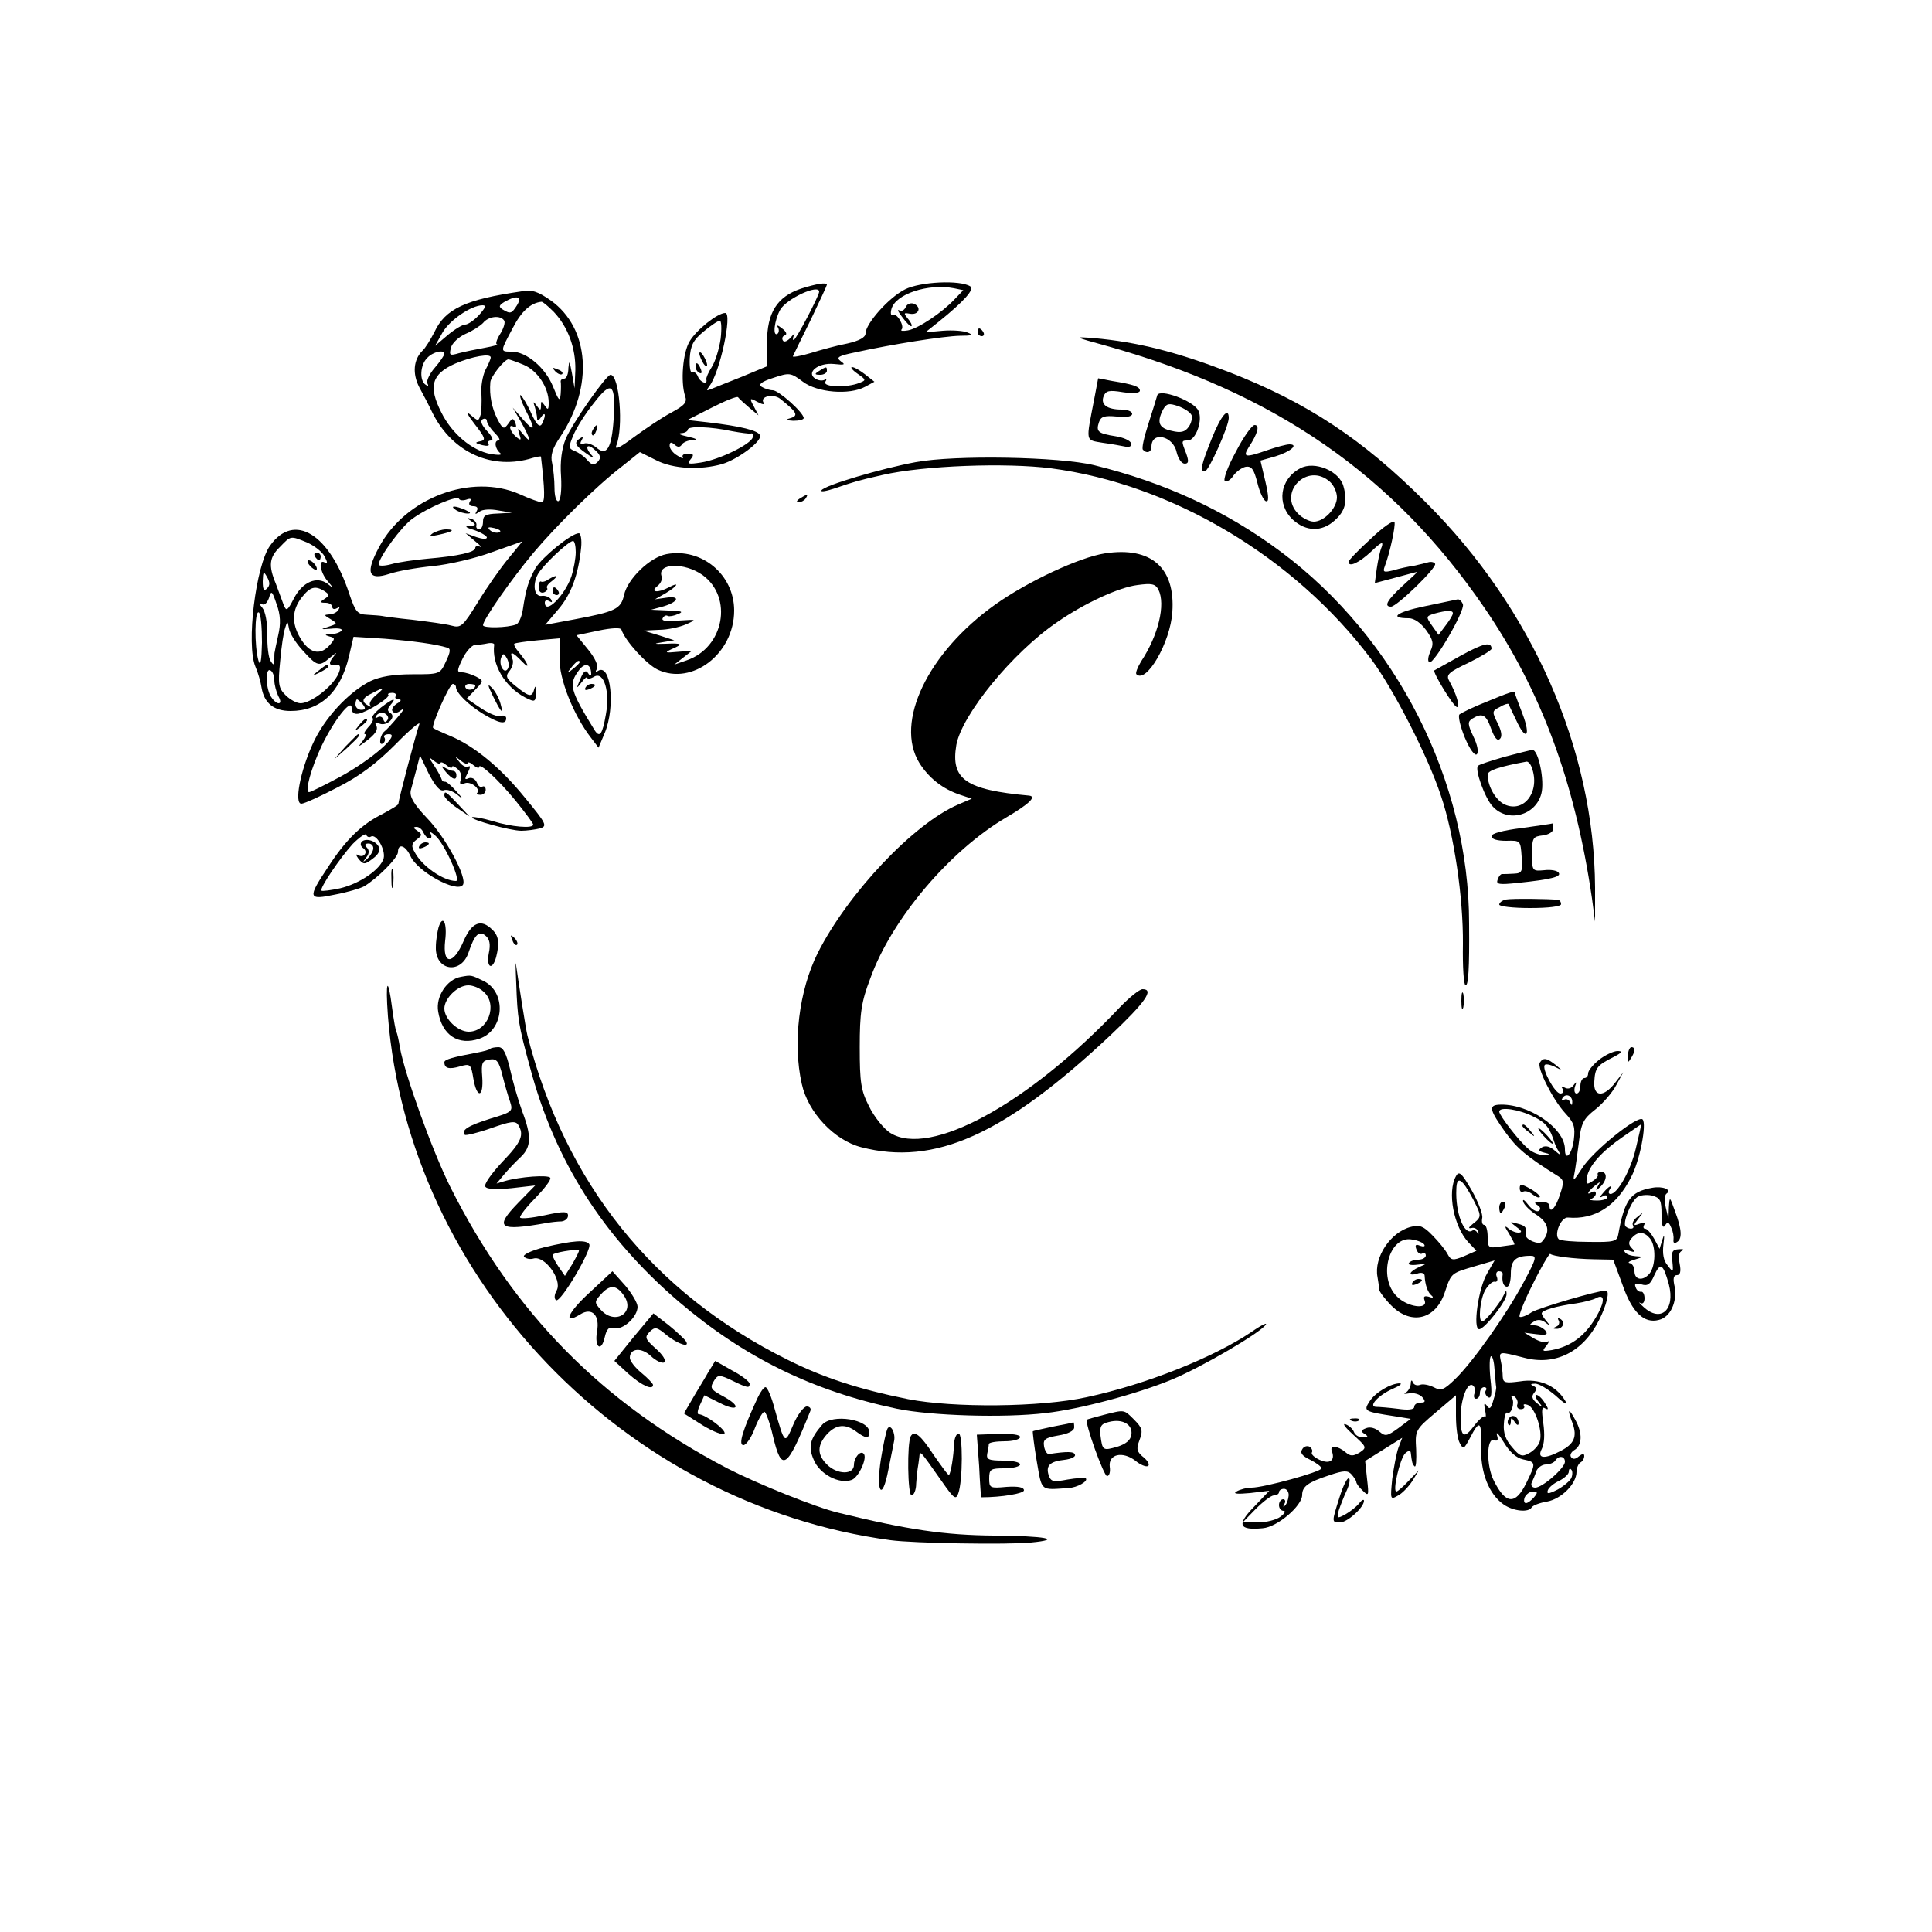<?xml version="1.0" standalone="no"?>
<!DOCTYPE svg PUBLIC "-//W3C//DTD SVG 20010904//EN"
 "http://www.w3.org/TR/2001/REC-SVG-20010904/DTD/svg10.dtd">
<svg version="1.0" xmlns="http://www.w3.org/2000/svg"
 width="500pt" height="500pt" viewBox="0 0 500 500"
 preserveAspectRatio="xMidYMid meet">
<g transform="translate(0,500) scale(0.1,-0.1)"
fill="#000000" stroke="none">
<path d="M2073 4253 c-62 -21 -88 -62 -88 -140 l0 -61 -65 -27 c-36 -14 -72
-29 -80 -32 -12 -5 -13 -4 -4 8 27 34 60 189 41 189 -20 0 -75 -44 -92 -73
-18 -29 -24 -105 -12 -142 6 -16 -1 -24 -36 -43 -23 -12 -66 -41 -96 -63 -36
-27 -51 -35 -46 -22 19 46 8 183 -15 183 -11 0 -100 -127 -116 -166 -10 -24
-15 -59 -12 -97 2 -34 -1 -62 -7 -64 -6 -1 -10 14 -10 35 0 20 -3 49 -6 63 -5
20 0 38 22 70 85 129 75 279 -25 351 -33 23 -48 29 -76 24 -145 -21 -198 -45
-226 -106 -10 -19 -23 -41 -31 -48 -23 -23 -26 -59 -8 -94 10 -18 26 -49 35
-68 52 -102 155 -148 259 -115 12 3 21 5 21 3 10 -86 11 -118 2 -118 -5 0 -31
9 -57 21 -125 55 -296 -9 -364 -137 -36 -67 -28 -87 27 -69 20 7 71 16 112 20
41 4 110 20 153 36 l79 28 -36 -44 c-20 -24 -56 -75 -79 -113 -39 -63 -44 -68
-69 -61 -14 4 -59 10 -100 15 -40 4 -76 9 -80 10 -5 1 -21 2 -37 3 -26 1 -31
7 -47 54 -51 156 -143 212 -205 125 -37 -51 -62 -256 -38 -313 7 -16 14 -41
16 -55 7 -40 32 -60 75 -60 77 0 129 48 151 141 l12 51 80 -5 c75 -6 133 -14
162 -23 10 -2 9 -11 -3 -36 -15 -33 -16 -33 -87 -33 -49 0 -84 -6 -109 -18
-57 -29 -119 -96 -149 -163 -32 -70 -48 -154 -29 -154 7 0 49 19 93 42 59 30
101 62 151 112 38 39 66 62 61 51 -8 -22 -54 -197 -54 -205 1 -3 -18 -14 -40
-26 -55 -27 -96 -67 -142 -138 -54 -81 -52 -86 19 -71 32 6 65 16 74 21 34 20
88 74 88 89 0 23 19 18 32 -10 18 -41 121 -97 136 -75 12 18 -45 124 -94 174
-34 36 -44 54 -41 70 3 11 10 37 15 56 l9 35 23 -48 c17 -32 29 -46 39 -42 7
3 23 -2 35 -12 16 -14 16 -12 -3 9 -13 15 -26 26 -30 25 -3 -1 -7 2 -8 6 -1 4
-9 20 -19 35 -16 24 -16 25 -1 13 9 -7 17 -10 17 -6 0 4 7 2 15 -5 8 -7 15 -9
15 -5 0 4 6 2 14 -5 8 -6 12 -19 9 -27 -5 -12 -2 -15 10 -10 15 6 42 -15 32
-25 -3 -2 1 -5 8 -5 8 0 14 6 14 13 0 7 -4 11 -9 8 -4 -3 -11 2 -14 11 -4 9
-13 14 -21 11 -11 -5 -11 -2 -2 15 6 12 7 19 1 15 -5 -3 -16 2 -23 12 -13 15
-12 16 4 3 9 -7 17 -10 17 -6 0 4 7 2 15 -5 8 -7 15 -9 15 -5 0 13 50 -33 95
-88 25 -31 45 -58 45 -61 0 -11 -57 -6 -105 9 -27 8 -51 12 -53 10 -6 -6 99
-35 127 -35 14 0 36 3 48 6 20 6 18 11 -38 79 -63 78 -132 135 -195 161 -22 9
-41 18 -43 20 -6 5 42 114 51 114 4 0 8 -4 8 -8 0 -15 33 -47 71 -70 40 -24
59 -28 59 -11 0 6 -6 9 -14 6 -7 -3 -30 6 -51 20 l-37 25 22 23 c22 23 22 23
2 34 -12 6 -28 11 -36 11 -14 0 -14 4 1 35 9 19 24 35 32 36 9 0 24 2 33 4 10
2 17 0 17 -3 -7 -51 27 -109 80 -137 26 -13 27 -12 28 13 0 15 -1 19 -4 10 -6
-23 -12 -23 -48 6 -25 20 -28 26 -16 40 7 9 11 23 7 31 -8 21 0 19 25 -7 23
-24 16 -5 -9 25 -8 9 -13 19 -11 21 2 2 29 6 61 9 l56 5 0 -52 c-1 -53 36
-147 82 -206 l19 -25 16 38 c28 67 16 181 -17 161 -7 -5 -8 -2 -3 5 4 8 -5 28
-23 50 l-30 37 57 12 c33 7 57 8 59 3 10 -30 65 -90 94 -104 89 -42 198 41
198 153 0 93 -84 163 -175 146 -43 -8 -101 -64 -110 -106 -8 -36 -22 -43 -129
-63 l-75 -14 33 39 c34 39 53 91 60 161 2 20 -1 37 -6 37 -19 0 -94 -61 -112
-90 -18 -32 -25 -54 -33 -108 -3 -19 -11 -36 -17 -38 -23 -9 -86 -10 -86 -2 0
14 74 120 131 188 58 69 163 173 230 224 l45 36 42 -21 c45 -23 114 -26 171
-10 42 13 103 59 98 74 -4 13 -50 24 -135 34 l-53 6 63 32 c35 18 65 30 68 27
3 -4 16 -16 29 -27 l24 -20 -12 23 c-12 22 -11 23 9 12 13 -7 20 -8 16 -2 -10
16 25 24 43 10 45 -36 49 -44 24 -51 -11 -3 -7 -5 10 -6 15 0 27 3 27 7 0 14
-65 72 -80 72 -8 0 -21 4 -29 9 -9 6 -1 13 30 23 42 14 45 14 77 -10 37 -28
120 -35 161 -13 l24 13 -24 19 c-13 10 -28 19 -34 19 -5 0 1 -8 14 -17 23 -16
23 -17 5 -24 -32 -13 -96 -11 -88 3 4 6 3 8 -2 5 -6 -3 -16 -2 -24 3 -25 16 8
42 48 38 28 -3 31 -2 18 7 -13 10 -7 14 37 23 95 21 229 42 271 43 31 0 36 2
21 8 -11 5 -40 7 -65 5 l-45 -4 34 27 c67 54 94 85 82 92 -27 17 -130 12 -169
-8 -42 -21 -102 -89 -102 -114 0 -10 -16 -19 -47 -26 -27 -5 -70 -17 -96 -25
-26 -8 -47 -11 -45 -8 2 4 22 46 46 94 23 48 42 89 42 91 0 7 -26 3 -67 -10z
m396 1 l24 -5 -23 -24 c-32 -34 -93 -75 -120 -80 -12 -2 -20 -2 -17 2 9 8 -12
45 -23 38 -4 -3 -6 4 -3 15 10 39 95 67 162 54z m-349 -9 c0 -10 -60 -125 -66
-125 -3 0 -2 6 1 13 4 6 0 4 -8 -6 -9 -10 -18 -14 -21 -8 -3 5 -1 11 5 13 7 2
4 10 -7 18 -10 8 -15 10 -11 3 4 -6 3 -14 -1 -17 -13 -8 -8 35 7 62 16 29 101
68 101 47z m-782 -35 c-14 -22 -17 -23 -37 -11 -11 7 -10 11 5 20 32 18 46 14
32 -9z m95 -17 c37 -39 57 -94 56 -150 l-2 -48 -7 40 c-6 31 -7 34 -9 13 0
-16 -5 -28 -11 -28 -5 0 -9 -3 -9 -7 1 -5 1 -19 0 -33 -2 -21 -5 -17 -20 20
-20 49 -69 90 -107 90 -30 0 -30 -1 3 61 22 43 46 65 74 68 3 1 17 -11 32 -26z
m-193 -8 c-13 -14 -29 -25 -36 -25 -7 0 -27 -12 -45 -27 l-33 -28 19 34 c19
33 75 71 104 71 10 0 7 -7 -9 -25z m65 -15 c3 -5 -2 -21 -11 -35 -9 -14 -12
-26 -8 -26 5 -1 -9 -5 -31 -9 -22 -4 -52 -10 -67 -14 -24 -7 -26 -6 -21 14 3
12 20 28 38 36 17 7 37 20 45 28 14 18 46 21 55 6z m560 -47 c-4 -27 -14 -59
-23 -73 -9 -14 -15 -28 -14 -32 4 -15 -16 -8 -22 8 -3 8 -10 13 -14 10 -5 -3
-8 13 -7 36 2 34 9 48 36 70 18 15 37 28 42 28 4 0 5 -21 2 -47z m-715 -39 c0
-3 -11 -20 -25 -36 -14 -16 -22 -35 -19 -40 4 -7 2 -8 -4 -4 -17 10 -15 52 4
70 15 16 44 22 44 10z m120 -9 c0 -4 -6 -18 -14 -33 -7 -15 -12 -43 -10 -62 1
-19 0 -43 -2 -53 -6 -18 -6 -18 -27 0 -12 10 -7 -1 11 -24 28 -36 30 -42 15
-45 -15 -3 -14 -5 5 -10 12 -3 20 -2 16 3 -3 5 0 9 7 9 7 0 3 10 -10 24 -14
15 -19 26 -12 31 6 3 11 1 11 -4 0 -6 9 -20 20 -31 11 -11 16 -20 10 -20 -12
0 -9 -22 5 -33 6 -5 -6 -5 -25 -2 -49 9 -101 53 -128 108 -34 67 -25 99 36
126 45 19 92 27 92 16z m85 -19 c36 -15 65 -59 65 -98 0 -19 -2 -20 -10 -8 -9
13 -10 13 -10 0 0 -13 -2 -13 -11 0 -9 12 -10 12 -5 -3 3 -10 6 -24 6 -30 0
-7 4 -6 10 3 5 8 10 11 10 5 0 -5 -4 -16 -8 -23 -6 -9 -14 0 -27 28 -10 23
-23 43 -27 47 -5 3 0 -13 11 -36 28 -54 26 -62 -6 -26 l-26 30 22 -38 c25 -45
27 -58 5 -31 -15 18 -15 18 -10 0 6 -16 4 -17 -9 -6 -16 14 -21 35 -5 25 6 -3
7 1 4 10 -6 14 -8 14 -19 -2 -11 -15 -14 -14 -28 13 -14 28 -21 60 -18 95 1
14 36 59 47 59 2 0 20 -6 39 -14z m233 -142 c-5 -74 -18 -96 -45 -72 -10 8
-24 13 -32 10 -9 -3 -11 0 -6 8 5 9 4 11 -3 6 -18 -11 -14 -19 16 -40 15 -11
21 -13 15 -6 -21 22 -15 35 6 16 16 -14 17 -21 8 -31 -10 -10 -15 -9 -27 4 -8
10 -23 20 -33 24 -16 6 -16 10 -3 41 8 19 31 56 53 83 46 60 57 51 51 -43z
m307 -30 c22 -4 44 -7 48 -6 5 2 7 -3 5 -10 -5 -18 -87 -58 -134 -65 -33 -5
-37 -4 -27 8 10 12 8 15 -7 15 -10 0 -16 -4 -13 -9 3 -5 -4 -3 -14 4 -11 6
-20 18 -20 25 0 10 4 11 13 3 8 -7 14 -7 19 1 3 5 16 11 28 11 14 1 9 4 -13 9
-19 4 -27 8 -17 9 9 0 17 5 17 9 0 10 59 8 115 -4z m-688 -177 c11 4 14 2 9
-5 -4 -7 -1 -12 9 -12 10 0 13 -5 9 -12 -6 -10 -4 -10 7 -2 8 6 29 7 49 3 l35
-6 -37 -2 c-31 -1 -38 -5 -38 -21 0 -11 -4 -20 -10 -20 -5 0 -9 5 -7 11 1 6
-5 14 -13 16 -13 4 -13 3 0 -6 13 -9 12 -11 -5 -12 -14 -1 -10 -4 13 -11 17
-6 32 -15 32 -19 0 -5 -12 -4 -27 1 l-28 10 25 -21 c14 -11 19 -18 13 -14 -7
3 -13 2 -13 -3 0 -11 -43 -21 -125 -28 -33 -3 -75 -9 -92 -14 -18 -5 -33 -5
-33 -1 0 18 60 100 88 119 40 29 116 61 120 51 2 -4 10 -5 19 -2z m84 -85 c-7
-2 -18 1 -23 6 -8 8 -4 9 13 5 13 -4 18 -8 10 -11z m-496 -26 c18 -8 39 -24
45 -36 8 -15 8 -20 1 -16 -18 11 -13 -25 7 -48 16 -19 16 -20 0 -7 -28 21 -65
5 -87 -37 -17 -33 -20 -35 -27 -17 -4 11 -13 35 -20 54 -20 48 -17 69 11 96
28 29 26 29 70 11z m695 -25 c0 -15 -5 -43 -11 -62 -17 -50 -69 -102 -69 -68
0 5 5 7 12 3 7 -4 8 -3 4 5 -4 6 -15 10 -23 9 -20 -4 -26 28 -11 56 12 22 78
85 91 86 4 0 7 -13 7 -29z m328 -59 c80 -58 56 -188 -41 -221 l-32 -11 23 18
23 18 -38 -3 c-32 -3 -34 -2 -15 7 31 13 28 16 -15 14 -32 -1 -33 0 -8 4 l30
5 -40 13 -40 12 40 2 c22 0 54 7 70 14 29 13 29 13 -18 10 -32 -3 -46 -1 -42
6 3 6 9 9 13 6 4 -2 16 0 27 5 15 6 9 8 -25 9 l-45 2 33 9 c39 12 43 28 5 22
l-28 -4 28 16 c30 18 38 31 8 15 -28 -15 -50 -13 -30 3 9 7 14 18 11 26 -11
34 59 36 106 3z m-1127 -35 c-8 -8 -11 -3 -11 19 1 25 2 27 11 11 8 -14 8 -22
0 -30z m149 -7 c13 -9 13 -11 0 -20 -13 -8 -12 -10 3 -10 9 0 17 -5 17 -11 0
-5 5 -7 12 -3 7 4 8 3 4 -4 -4 -7 -15 -12 -24 -12 -14 -1 -14 -2 3 -12 19 -12
19 -12 -5 -20 -22 -7 -21 -7 7 -5 18 2 30 0 27 -5 -3 -4 -15 -9 -27 -9 -17 -1
-18 -2 -5 -6 16 -4 16 -6 -1 -25 -24 -25 -51 -18 -74 21 -23 39 -21 73 4 105
22 28 35 31 59 16z m-120 -114 c-5 -22 -9 -42 -9 -43 -1 -2 -1 -11 -1 -20 0
-15 -2 -16 -10 -3 -5 8 -9 39 -8 67 0 32 -5 60 -13 70 -8 9 -9 14 -2 10 7 -5
14 2 19 15 6 21 8 20 20 -16 10 -27 11 -50 4 -80z m-42 -19 c-1 -47 -4 -63 -9
-47 -11 38 -10 132 1 125 5 -3 8 -38 8 -78z m106 -21 c37 -41 42 -42 70 -18
20 16 20 16 7 0 -12 -16 -9 -22 12 -19 13 2 7 -23 -11 -44 -25 -30 -64 -55
-84 -55 -10 0 -27 9 -39 21 -18 18 -20 28 -14 87 3 37 9 76 13 87 6 19 6 19
10 -2 2 -12 18 -38 36 -57z m530 -47 c-9 -15 -24 10 -17 29 5 12 7 12 15 -2 5
-9 6 -21 2 -27z m186 17 c0 -2 -8 -10 -17 -17 -16 -13 -17 -12 -4 4 13 16 21
21 21 13z m30 -31 c0 -5 -4 -4 -8 3 -6 9 -12 5 -20 -15 -11 -26 -11 -27 3 -9
8 11 15 16 15 12 0 -4 8 -3 18 3 25 14 41 -39 30 -98 -9 -52 -16 -61 -29 -41
-64 104 -68 119 -41 155 16 22 32 17 32 -10z m-820 -16 c0 -11 5 -29 10 -40 7
-12 7 -19 1 -19 -6 0 -15 9 -21 19 -13 25 -13 74 0 66 6 -3 10 -15 10 -26z
m520 -13 c0 -11 -19 -15 -25 -6 -3 5 1 10 9 10 9 0 16 -2 16 -4z m-257 -25
c-12 -10 -19 -22 -15 -26 4 -5 1 -5 -5 -1 -19 10 -16 20 10 32 32 17 35 16 10
-5z m51 -3 c-3 -4 1 -8 8 -8 8 0 6 -5 -5 -11 -9 -6 -15 -15 -11 -20 4 -6 12
-5 22 3 10 7 6 -1 -8 -17 -14 -17 -29 -33 -34 -37 -13 -9 -17 -40 -5 -32 5 3
7 10 4 15 -4 5 2 9 12 9 30 0 -44 -65 -126 -110 -41 -22 -77 -40 -81 -40 -12
0 5 62 33 121 32 66 77 123 77 97 0 -12 6 -17 18 -15 22 4 83 42 77 49 -3 2 2
5 10 5 8 0 12 -4 9 -9z m-85 -21 c8 -10 7 -14 -4 -14 -8 0 -15 6 -15 14 0 7 2
13 4 13 2 0 9 -6 15 -13z m157 -332 c4 -8 10 -15 16 -15 5 0 6 6 2 13 -4 6 2
4 13 -6 23 -20 67 -117 53 -117 -32 0 -88 38 -107 75 -9 15 -8 22 5 32 15 11
15 14 2 23 -11 7 -11 10 -2 10 7 0 15 -7 18 -15z m-136 -10 c14 8 38 -34 33
-56 -8 -29 -62 -66 -113 -78 -24 -5 -46 -8 -48 -6 -6 5 48 85 81 121 18 18 34
29 35 23 2 -5 8 -7 12 -4z"/>
<path d="M2344 4205 c-4 -8 -11 -12 -17 -8 -6 3 -2 -5 9 -19 10 -14 21 -24 23
-22 2 2 -2 11 -10 20 -11 14 -10 15 6 12 23 -4 31 17 10 26 -9 3 -18 -1 -21
-9z"/>
<path d="M1437 4039 c7 -7 15 -10 18 -7 3 3 -2 9 -12 12 -14 6 -15 5 -6 -5z"/>
<path d="M1810 4085 c0 -5 5 -17 10 -25 5 -8 10 -10 10 -5 0 6 -5 17 -10 25
-5 8 -10 11 -10 5z"/>
<path d="M1800 4051 c0 -6 4 -13 10 -16 6 -3 7 1 4 9 -7 18 -14 21 -14 7z"/>
<path d="M1535 3889 c-4 -6 -5 -12 -2 -15 2 -3 7 2 10 11 7 17 1 20 -8 4z"/>
<path d="M1180 3680 c8 -5 22 -9 30 -9 10 0 8 3 -5 9 -27 12 -43 12 -25 0z"/>
<path d="M1120 3620 c-11 -8 -7 -9 15 -4 37 8 45 14 19 14 -10 0 -26 -5 -34
-10z"/>
<path d="M815 3560 c3 -5 8 -10 11 -10 2 0 4 5 4 10 0 6 -5 10 -11 10 -5 0 -7
-4 -4 -10z"/>
<path d="M802 3536 c7 -8 15 -12 17 -11 5 6 -10 25 -20 25 -5 0 -4 -6 3 -14z"/>
<path d="M1420 3501 c-8 -6 -17 -8 -20 -6 -3 2 -6 -5 -6 -15 0 -11 6 -16 14
-13 7 3 10 8 8 11 -3 3 2 11 12 18 19 15 14 18 -8 5z"/>
<path d="M1430 3470 c0 -5 5 -10 11 -10 5 0 7 5 4 10 -3 6 -8 10 -11 10 -2 0
-4 -4 -4 -10z"/>
<path d="M824 3264 c-18 -14 -18 -15 4 -4 12 6 22 13 22 15 0 8 -5 6 -26 -11z"/>
<path d="M1515 3220 c-3 -6 1 -7 9 -4 18 7 21 14 7 14 -6 0 -13 -4 -16 -10z"/>
<path d="M986 3169 c-15 -12 -25 -24 -22 -27 4 -3 -1 -14 -11 -24 -9 -10 -13
-18 -8 -18 4 0 1 -8 -6 -17 -13 -17 -13 -17 6 -3 27 20 35 32 28 44 -4 5 1 7
10 3 19 -7 44 18 27 28 -8 5 -8 11 1 21 17 20 6 17 -25 -7z m17 -32 c-5 -8 -8
-7 -11 1 -2 7 -9 9 -14 6 -7 -4 -8 -2 -4 4 4 6 13 9 21 6 8 -4 12 -11 8 -17z"/>
<path d="M929 3123 c-13 -16 -12 -17 4 -4 9 7 17 15 17 17 0 8 -8 3 -21 -13z"/>
<path d="M894 3068 l-29 -33 33 29 c30 28 37 36 29 36 -2 0 -16 -15 -33 -32z"/>
<path d="M1085 2810 c-3 -6 1 -7 9 -4 18 7 21 14 7 14 -6 0 -13 -4 -16 -10z"/>
<path d="M935 2820 c-3 -5 -1 -11 5 -15 6 -4 8 -11 4 -16 -3 -5 -11 -6 -17 -2
-7 4 -6 0 1 -10 13 -15 16 -15 37 1 15 11 20 22 15 31 -9 17 -37 23 -45 11z
m31 -17 c-1 -7 -8 -19 -16 -26 -12 -10 -12 -9 -2 4 8 10 8 19 1 26 -6 6 -5 10
5 10 7 0 13 -6 12 -14z"/>
<path d="M2530 4140 c0 -5 5 -10 11 -10 5 0 7 5 4 10 -3 6 -8 10 -11 10 -2 0
-4 -4 -4 -10z"/>
<path d="M2863 4105 c437 -122 743 -334 978 -677 148 -216 235 -452 279 -753
l8 -60 0 88 c-2 358 -162 722 -438 997 -164 164 -308 259 -512 338 -133 51
-234 77 -348 87 -52 4 -51 3 33 -20z"/>
<path d="M2120 4040 c-13 -8 -12 -10 3 -10 9 0 17 5 17 10 0 12 -1 12 -20 0z"/>
<path d="M2832 3968 c-22 -114 -24 -106 22 -114 23 -3 49 -8 59 -10 11 -2 17
2 14 9 -2 7 -20 15 -40 18 -45 7 -51 12 -43 36 5 15 14 18 46 15 25 -3 40 0
40 7 0 6 -12 11 -27 11 -38 0 -55 13 -47 34 6 15 14 17 50 11 27 -4 44 -2 44
4 0 10 -15 16 -72 25 l-36 7 -10 -53z"/>
<path d="M2995 3977 c-2 -7 -12 -40 -23 -74 -11 -34 -18 -64 -14 -67 10 -11
22 -6 22 8 0 41 56 28 65 -14 4 -17 13 -30 21 -30 10 0 11 6 4 26 -13 33 -13
34 4 34 21 0 40 54 27 78 -13 25 -100 57 -106 39z m89 -52 c2 -7 -1 -21 -8
-30 -9 -13 -20 -16 -44 -10 -33 7 -39 22 -22 55 9 16 15 17 39 9 16 -6 32 -16
35 -24z"/>
<path d="M3136 3865 c-28 -70 -31 -85 -18 -85 10 0 62 117 62 138 0 30 -20 7
-44 -53z"/>
<path d="M3198 3830 c-21 -38 -33 -72 -28 -75 5 -3 15 3 22 14 7 10 22 21 32
23 15 2 21 -6 30 -41 6 -25 16 -46 22 -48 8 -3 8 11 -1 50 l-13 55 39 11 c39
12 61 31 36 31 -8 0 -34 -7 -57 -15 -57 -20 -65 -19 -48 8 23 35 29 57 15 57
-7 0 -29 -31 -49 -70z"/>
<path d="M2370 3804 c-87 -16 -237 -60 -244 -73 -3 -5 13 -2 37 6 44 15 55 19
122 34 105 24 318 32 435 17 313 -41 629 -229 828 -493 57 -76 147 -251 181
-354 34 -100 58 -264 57 -384 -1 -59 2 -107 7 -107 7 0 10 41 9 160 0 369
-188 739 -487 962 -142 106 -300 179 -483 224 -90 22 -360 27 -462 8z"/>
<path d="M3365 3788 c-53 -28 -62 -93 -19 -133 34 -31 75 -32 108 -2 27 24 34
48 23 88 -10 40 -75 67 -112 47z m77 -35 c10 -9 18 -27 18 -40 0 -28 -33 -63
-60 -63 -11 0 -29 9 -40 20 -55 55 24 135 82 83z"/>
<path d="M2070 3710 c-9 -6 -10 -10 -3 -10 6 0 15 5 18 10 8 12 4 12 -15 0z"/>
<path d="M3548 3606 c-32 -29 -58 -56 -58 -60 0 -15 27 -3 59 27 25 24 32 27
27 12 -5 -11 -10 -37 -13 -57 l-5 -37 53 14 c30 8 55 15 57 15 1 0 -16 -16
-38 -36 -39 -36 -50 -54 -30 -54 15 0 120 102 114 111 -2 4 -10 6 -17 4 -7 -2
-23 -6 -37 -9 -14 -2 -38 -7 -54 -12 -25 -6 -28 -5 -22 11 13 34 28 104 25
114 -2 6 -30 -13 -61 -43z"/>
<path d="M2860 3568 c-66 -10 -201 -73 -285 -133 -174 -124 -260 -304 -196
-409 25 -40 61 -68 106 -83 l30 -10 -35 -15 c-115 -49 -286 -230 -364 -385
-48 -96 -65 -232 -41 -338 16 -74 84 -146 154 -164 190 -49 370 32 644 289 91
86 115 120 84 120 -8 0 -34 -21 -59 -47 -237 -251 -492 -389 -594 -325 -17 11
-42 42 -55 69 -21 41 -24 62 -24 153 0 88 4 117 27 177 55 154 206 332 353
418 58 34 79 54 58 56 -164 15 -203 42 -188 131 14 78 145 239 261 318 69 48
159 90 208 96 37 5 46 3 54 -12 19 -38 0 -118 -45 -186 -9 -15 -15 -30 -12
-33 26 -25 88 83 93 161 8 115 -55 170 -174 152z"/>
<path d="M3687 3431 c-73 -15 -94 -31 -41 -31 14 0 31 -12 45 -31 18 -25 20
-35 11 -54 -6 -14 -8 -26 -3 -29 11 -7 93 134 87 150 -3 8 -9 13 -13 13 -4 -1
-43 -9 -86 -18z m73 -18 c0 -5 -9 -19 -19 -32 l-18 -24 -17 24 c-16 23 -16 24
6 31 33 9 48 9 48 1z"/>
<path d="M3780 3303 c-36 -20 -66 -37 -68 -38 -5 -4 50 -95 59 -95 8 0 -1 33
-21 69 -8 15 0 22 51 46 32 16 59 32 59 36 0 19 -20 15 -80 -18z"/>
<path d="M1275 3200 c22 -45 29 -52 20 -20 -4 14 -14 32 -22 40 -12 12 -11 7
2 -20z"/>
<path d="M3845 3183 c-33 -13 -63 -28 -68 -32 -4 -4 2 -31 14 -60 13 -31 26
-48 31 -43 5 5 2 24 -9 46 -15 32 -15 38 -3 46 26 16 36 11 49 -26 9 -24 16
-33 23 -26 6 6 4 20 -6 40 -15 30 -15 32 5 42 11 7 22 10 23 8 1 -2 9 -20 19
-40 26 -58 40 -45 17 15 -11 28 -20 53 -20 55 0 5 -17 -1 -75 -25z"/>
<path d="M3892 3041 c-34 -10 -65 -20 -67 -23 -9 -9 18 -84 38 -105 39 -43
111 -24 126 33 9 34 -8 114 -23 113 -6 0 -39 -9 -74 -18z m72 -27 c23 -61 -19
-119 -70 -96 -23 11 -44 47 -44 77 0 11 30 21 101 34 4 0 10 -6 13 -15z"/>
<path d="M1154 3002 c18 -21 29 -23 27 -5 -1 4 -4 8 -8 8 -5 0 -15 4 -23 9 -9
6 -7 1 4 -12z"/>
<path d="M1150 2941 c0 -5 15 -20 33 -32 l32 -22 -29 31 c-32 34 -36 37 -36
23z"/>
<path d="M3938 2857 c-49 -6 -78 -14 -78 -21 0 -8 15 -12 38 -12 37 1 37 1 40
-41 3 -39 1 -43 -20 -44 -13 -1 -26 -1 -30 -1 -3 1 -9 -5 -12 -14 -5 -13 3
-14 52 -9 86 9 113 16 106 26 -3 6 -20 9 -37 7 -32 -3 -32 -2 -32 42 0 42 2
45 28 48 15 2 27 9 27 18 0 8 -1 13 -2 13 -2 -1 -38 -6 -80 -12z"/>
<path d="M1013 2725 c0 -22 2 -30 4 -17 2 12 2 30 0 40 -3 9 -5 -1 -4 -23z"/>
<path d="M3897 2672 c-9 -2 -17 -8 -17 -13 0 -5 36 -9 80 -9 47 0 80 4 80 10
0 6 -3 10 -7 11 -21 3 -121 4 -136 1z"/>
<path d="M1135 2600 c-3 -11 -7 -34 -7 -51 -2 -62 66 -72 85 -13 15 45 27 57
44 42 10 -8 13 -22 8 -45 -7 -37 9 -46 19 -10 9 36 7 55 -10 71 -29 29 -53 19
-74 -29 -27 -63 -55 -63 -48 0 6 47 -6 70 -17 35z"/>
<path d="M1326 2567 c3 -10 9 -15 12 -12 3 3 0 11 -7 18 -10 9 -11 8 -5 -6z"/>
<path d="M1336 2455 c3 -90 6 -109 35 -215 64 -243 189 -440 386 -609 169
-144 346 -231 565 -277 88 -18 276 -24 384 -11 89 10 238 50 325 86 78 32 233
123 245 143 4 6 -13 -2 -37 -19 -98 -66 -273 -136 -427 -169 -119 -26 -344
-28 -462 -5 -129 26 -220 56 -312 102 -348 173 -575 457 -673 839 -4 15 -25
150 -29 180 -2 19 -2 -1 0 -45z"/>
<path d="M1193 2472 c-36 -6 -66 -51 -59 -90 10 -61 52 -89 107 -70 64 22 71
119 11 149 -33 16 -32 16 -59 11z m59 -39 c37 -33 11 -103 -39 -103 -28 0 -63
33 -63 60 0 26 34 60 62 60 12 0 30 -7 40 -17z"/>
<path d="M1004 2370 c54 -682 611 -1263 1301 -1356 59 -8 303 -12 363 -6 84 8
39 17 -96 18 -126 1 -223 15 -402 59 -59 14 -210 75 -288 115 -325 170 -553
402 -717 729 -46 92 -118 292 -130 360 -3 19 -7 37 -9 40 -2 3 -7 31 -11 61
-11 87 -18 74 -11 -20z"/>
<path d="M3782 2410 c0 -19 2 -27 5 -17 2 9 2 25 0 35 -3 9 -5 1 -5 -18z"/>
<path d="M1269 2286 c-2 -3 -18 -7 -34 -10 -64 -12 -85 -18 -85 -25 0 -16 12
-19 40 -11 27 8 29 6 35 -31 9 -53 27 -50 23 4 -3 37 0 42 19 45 18 3 24 -4
33 -40 6 -24 15 -55 20 -69 8 -25 6 -27 -51 -44 -57 -18 -77 -30 -66 -42 3 -2
33 5 67 17 51 18 64 20 71 9 16 -26 9 -44 -42 -97 -27 -29 -47 -57 -43 -63 4
-7 28 -8 68 -4 l61 7 -44 -45 c-63 -65 -50 -74 74 -52 11 2 28 4 38 4 9 1 17
7 17 15 0 11 -10 12 -60 1 -33 -7 -62 -10 -64 -6 -2 3 15 26 39 50 24 25 42
48 39 53 -5 8 -78 3 -119 -9 l-20 -6 20 24 c11 13 30 33 43 45 27 26 28 54 3
119 -10 28 -24 76 -31 108 -10 42 -18 57 -30 57 -9 0 -19 -2 -21 -4z"/>
<path d="M4213 2268 c-2 -18 0 -20 7 -8 12 18 13 30 2 30 -4 0 -9 -10 -9 -22z"/>
<path d="M4138 2257 c-16 -13 -28 -28 -28 -35 0 -7 -4 -12 -10 -12 -5 0 -10
-9 -10 -20 0 -11 -4 -20 -10 -20 -5 0 -7 8 -4 18 5 13 4 14 -4 3 -6 -8 -15
-10 -22 -6 -9 5 -11 4 -6 -3 4 -7 1 -12 -6 -12 -14 0 -49 65 -40 74 2 3 14 1
26 -5 20 -10 20 -10 2 5 -23 18 -32 20 -41 6 -8 -13 33 -95 65 -130 24 -26 27
-36 23 -70 -5 -38 -23 -57 -23 -24 0 55 -97 120 -172 115 -26 -2 -22 -15 17
-70 31 -43 54 -63 139 -116 13 -9 14 -15 3 -47 -11 -35 -27 -51 -27 -28 0 6
-10 10 -22 10 -17 0 -19 -3 -9 -9 8 -5 9 -11 3 -15 -6 -3 -18 4 -27 16 -10 13
-15 16 -13 8 2 -8 18 -24 36 -35 30 -20 35 -44 12 -69 -8 -8 -42 6 -41 17 3
20 -1 25 -21 30 -22 6 -22 6 -4 -8 15 -11 16 -15 5 -15 -8 0 -21 6 -28 13 -8
6 -6 0 4 -15 9 -16 16 -28 14 -29 -2 0 -19 -3 -36 -5 -31 -5 -33 -3 -33 25 0
17 -4 31 -9 31 -5 0 -7 8 -5 18 2 9 -10 41 -27 71 -26 45 -33 52 -41 37 -23
-41 -6 -131 33 -172 l20 -21 -32 -14 c-29 -12 -34 -11 -43 6 -6 11 -23 32 -39
48 -22 23 -33 28 -55 22 -53 -13 -97 -79 -87 -130 2 -11 4 -25 4 -32 1 -6 15
-25 32 -42 52 -52 116 -36 139 37 16 48 16 47 77 65 l51 15 -19 -33 c-23 -38
-38 -145 -21 -145 14 0 72 74 71 91 0 10 -2 10 -7 -2 -9 -20 -48 -69 -56 -69
-11 0 -6 55 7 80 8 14 19 24 25 23 6 -2 9 4 6 12 -4 8 -1 15 5 15 6 0 10 -3
10 -7 -3 -19 2 -33 11 -33 6 0 10 15 10 34 0 35 13 46 51 46 17 0 15 -7 -17
-67 -43 -81 -132 -208 -179 -253 -29 -28 -36 -30 -55 -20 -12 6 -28 9 -35 6
-8 -3 -16 0 -19 7 -2 7 -5 5 -5 -5 -1 -9 -7 -19 -13 -22 -7 -4 -3 -4 9 -2 12
2 27 -2 34 -10 9 -11 8 -14 -5 -14 -9 0 -16 -5 -16 -11 0 -7 -15 -9 -42 -5
-24 3 -49 5 -57 5 -21 1 7 31 44 47 16 7 25 13 18 14 -23 0 -63 -23 -78 -46
-17 -26 -15 -27 63 -39 l43 -7 -32 -24 c-29 -21 -34 -22 -49 -9 -10 9 -24 13
-34 9 -14 -5 -15 -9 -4 -15 10 -7 9 -9 -5 -9 -10 0 -20 6 -23 14 -3 8 -13 17
-22 20 -9 3 0 -9 20 -27 35 -32 36 -33 17 -46 -17 -10 -24 -10 -36 0 -21 18
-43 20 -36 3 9 -24 -6 -34 -32 -22 -13 6 -22 14 -20 19 3 4 0 11 -6 15 -6 3
-15 1 -19 -7 -6 -9 0 -17 21 -27 16 -8 29 -18 29 -22 0 -9 -149 -50 -181 -50
-13 0 -31 -5 -39 -10 -10 -6 2 -7 35 -4 l50 6 -40 -42 c-45 -46 -39 -61 23
-55 38 3 102 58 102 86 0 22 15 33 70 51 38 13 48 13 58 2 6 -7 12 -16 12 -19
0 -4 7 -14 17 -23 15 -15 16 -13 11 30 l-5 47 48 30 48 30 -10 -26 c-5 -14
-12 -51 -16 -81 -5 -52 -5 -54 14 -43 11 5 28 23 38 38 l17 28 -26 -27 c-15
-16 -29 -28 -32 -28 -11 0 9 84 22 98 8 8 14 9 15 3 3 -26 4 -30 10 -36 4 -3
5 17 4 44 -3 49 -2 51 50 95 l53 45 0 -53 c0 -29 4 -61 10 -71 9 -17 11 -15
26 13 25 49 31 45 29 -21 -2 -68 20 -124 59 -151 25 -17 64 -21 72 -7 3 5 21
12 40 15 37 7 76 46 76 77 0 10 5 21 10 24 6 3 10 11 10 17 0 7 -5 6 -14 -1
-9 -8 -16 -8 -20 -2 -4 5 0 13 8 18 21 12 22 44 3 78 -18 34 -22 29 -7 -9 12
-34 4 -53 -31 -71 -42 -22 -62 -20 -49 5 7 13 8 39 4 67 -5 35 -4 44 5 38 9
-5 9 -1 -1 14 -7 12 -17 21 -22 21 -4 0 -2 -8 5 -17 13 -16 12 -17 -4 -4 -12
10 -14 17 -7 26 8 9 7 15 -2 18 -8 4 -7 6 4 6 10 1 34 -14 54 -31 25 -23 33
-26 24 -12 -24 39 -67 57 -116 49 -38 -5 -44 -4 -45 12 0 10 -2 28 -5 41 -5
25 -5 25 61 8 80 -21 152 15 193 97 20 39 29 77 18 77 -22 0 -174 -45 -192
-56 -13 -9 -27 -14 -31 -12 -4 1 11 40 34 85 22 45 43 80 45 78 6 -6 61 -13
113 -14 l50 -1 24 -65 c25 -72 56 -101 94 -91 30 7 48 47 41 86 -5 21 -3 30 6
30 8 0 11 9 7 29 -4 19 -2 31 6 34 7 3 3 5 -8 4 -17 -1 -20 -6 -17 -31 3 -30
2 -30 -12 -11 -11 12 -14 31 -11 55 3 24 2 28 -3 11 l-7 -23 -14 26 c-8 14
-18 26 -23 26 -5 0 -6 4 -3 10 4 6 -1 7 -12 3 -16 -6 -17 -5 -3 13 14 18 14
18 -2 5 -10 -7 -15 -17 -12 -22 6 -10 -9 -12 -19 -3 -8 8 12 61 29 75 7 6 25
8 39 5 22 -6 25 -12 25 -49 0 -27 3 -37 9 -29 6 11 10 10 16 -5 5 -10 7 -24 6
-32 -1 -7 2 -10 8 -6 15 8 14 32 -4 80 -14 39 -14 40 -16 10 l-1 -30 -7 30
c-4 17 -3 33 2 36 15 10 -10 20 -37 15 -57 -10 -72 -32 -88 -121 -3 -18 -11
-20 -76 -19 -39 0 -74 3 -78 7 -13 12 6 58 24 56 69 -6 125 29 163 104 23 43
41 138 30 150 -12 12 -129 -82 -157 -127 -20 -31 -24 -35 -20 -16 3 14 8 52
12 83 6 50 11 61 43 86 20 16 44 44 54 63 l18 33 -21 -27 c-30 -39 -57 -37
-54 3 2 35 7 42 49 63 23 12 26 16 10 16 -11 -1 -32 -11 -47 -23z m-69 -110
c0 -9 -2 -8 -6 1 -2 6 -10 9 -15 6 -7 -4 -8 -2 -4 5 9 13 26 5 25 -12z m-100
-37 c33 -16 42 -29 55 -70 1 -3 5 -12 10 -20 7 -11 4 -10 -10 2 -12 11 -24 14
-33 9 -11 -7 -10 -10 5 -14 17 -4 17 -5 -2 -6 -12 0 -30 7 -40 17 -24 20 -74
86 -74 95 0 14 52 6 89 -13z m265 -80 c-13 -58 -48 -120 -66 -120 -5 0 -6 5
-3 10 10 16 -1 11 -16 -7 -10 -11 -10 -14 -1 -9 6 4 12 3 12 -2 0 -5 -12 -9
-27 -9 -16 0 -22 2 -15 4 6 3 12 9 12 14 0 6 -4 7 -10 4 -16 -10 -11 1 7 16
15 12 16 12 8 -1 -6 -12 -5 -13 5 -3 19 17 21 40 4 40 -7 0 -11 -3 -9 -7 2 -3
-4 -11 -14 -17 -15 -10 -17 -8 -14 11 6 30 38 66 93 104 25 17 46 32 47 32 1
0 -5 -27 -13 -60z m-422 -133 c23 -45 23 -46 -1 -65 -11 -9 -12 -12 -2 -10 7
2 15 -3 17 -10 1 -7 0 -8 -3 -2 -2 5 -9 8 -13 5 -21 -13 -44 47 -41 108 1 36
15 27 43 -26z m458 -102 c16 -19 15 -71 -1 -91 -17 -20 -39 -17 -39 6 0 11 -6
20 -12 21 -7 1 -2 5 12 9 23 7 23 8 3 9 -12 1 -25 5 -28 11 -4 6 1 7 12 3 14
-5 16 -3 6 7 -9 9 -9 16 0 26 16 18 32 17 47 -1z m-584 -16 c3 -5 -2 -6 -11
-3 -11 5 -14 2 -9 -10 3 -9 10 -13 15 -10 5 3 9 0 9 -5 0 -6 -9 -11 -19 -11
-11 0 -22 -4 -25 -9 -3 -4 7 -6 22 -4 25 3 26 3 5 -6 -27 -12 -31 -25 -5 -17
11 4 19 1 19 -6 1 -23 8 -43 18 -51 6 -5 3 -7 -7 -3 -12 3 -15 1 -11 -10 9
-24 -45 -17 -72 11 -50 49 -20 159 40 147 14 -2 28 -8 31 -13z m633 -103 c17
-66 -21 -100 -66 -58 -10 9 -14 14 -8 10 6 -4 11 1 11 12 0 10 -4 18 -9 17 -5
-1 -12 4 -14 12 -4 9 0 11 15 7 16 -5 23 0 33 23 16 35 23 31 38 -23z m-182
-73 c-30 -57 -68 -87 -121 -97 -25 -4 -26 -3 -14 11 7 9 8 14 3 11 -6 -4 -21
0 -35 8 l-25 15 32 -4 c26 -3 30 -1 22 10 -7 7 -19 13 -28 13 -14 0 -14 2 -1
10 9 6 20 5 30 -3 12 -9 13 -9 3 3 -7 8 -13 17 -13 21 0 8 38 19 90 26 19 3
42 9 50 13 21 12 24 -4 7 -37z m-269 -149 c2 -20 3 -39 4 -43 1 -3 -2 -19 -7
-34 -6 -22 -10 -26 -17 -15 -7 9 -8 6 -5 -10 3 -13 3 -21 0 -18 -3 3 -16 -8
-28 -24 -26 -35 -35 -30 -35 21 0 47 17 92 31 84 6 -4 8 -13 5 -21 -3 -8 -1
-14 4 -14 6 0 10 7 10 15 0 8 5 15 11 15 5 0 8 -4 4 -9 -3 -5 0 -13 6 -17 9
-5 11 8 6 49 -3 32 -2 57 2 57 4 0 8 -16 9 -36z m59 -88 c-3 -7 1 -13 9 -13 7
0 11 4 8 9 -3 4 2 5 10 2 19 -7 39 -68 31 -94 -3 -11 -16 -25 -28 -31 -18 -10
-24 -8 -44 16 -16 18 -23 37 -21 60 1 19 5 32 9 29 10 -6 20 26 12 38 -4 7 -1
8 6 4 7 -5 10 -14 8 -20z m15 -143 c33 -7 34 -8 8 -61 -28 -57 -53 -56 -84 6
-20 39 -19 113 1 105 9 -4 11 1 7 13 -3 11 5 2 18 -19 15 -25 32 -40 50 -44z
m108 -6 c0 -16 -58 -67 -77 -67 -8 0 -12 6 -9 13 3 6 9 20 12 30 4 9 15 17 25
17 10 0 21 5 24 10 9 14 25 12 25 -3z m17 -41 c-3 -8 -20 -22 -36 -31 -24 -12
-29 -12 -25 -1 3 7 16 18 30 24 13 7 24 17 24 23 0 7 3 10 6 6 4 -3 4 -13 1
-21z m-732 -47 c-1 -10 -5 -22 -10 -26 -4 -5 -5 -2 -1 5 4 6 2 12 -3 12 -6 0
-11 -7 -11 -15 0 -8 5 -15 12 -15 6 0 3 -7 -8 -15 -10 -8 -37 -15 -58 -15
l-40 0 34 35 c19 19 40 35 47 35 7 0 13 4 13 8 0 5 6 9 13 9 7 0 13 -8 12 -18z
m635 -4 c-7 -8 -16 -15 -21 -15 -5 0 -6 7 -3 15 4 8 13 15 21 15 13 0 13 -3 3
-15z"/>
<path d="M3940 2086 c0 -2 8 -10 18 -17 15 -13 16 -12 3 4 -13 16 -21 21 -21
13z"/>
<path d="M3995 2060 c10 -11 20 -20 23 -20 3 0 -3 9 -13 20 -10 11 -20 20 -23
20 -3 0 3 -9 13 -20z"/>
<path d="M3655 1680 c-3 -6 1 -7 9 -4 18 7 21 14 7 14 -6 0 -13 -4 -16 -10z"/>
<path d="M4034 1582 c3 -5 0 -13 -6 -15 -9 -4 -10 -6 -1 -6 17 -1 25 16 12 25
-7 4 -9 3 -5 -4z"/>
<path d="M3905 1329 c-4 -5 -4 -13 -1 -16 3 -4 6 0 6 8 0 11 2 11 10 -1 6 -9
10 -10 10 -3 0 17 -17 25 -25 12z"/>
<path d="M3933 1925 c0 -8 4 -12 9 -9 5 3 16 0 24 -7 8 -6 16 -10 19 -7 2 2
-8 12 -24 21 -23 13 -28 14 -28 2z"/>
<path d="M3880 1875 c0 -8 2 -15 4 -15 2 0 6 7 10 15 3 8 1 15 -4 15 -6 0 -10
-7 -10 -15z"/>
<path d="M1408 1772 c-32 -8 -55 -19 -52 -24 4 -5 15 -8 25 -5 29 8 74 -55 60
-82 -7 -12 -7 -22 -2 -26 12 -7 94 132 86 145 -8 12 -41 10 -117 -8z m74 -42
l-20 -32 -16 23 c-9 13 -16 27 -16 31 0 6 59 16 68 12 2 -1 -6 -16 -16 -34z"/>
<path d="M1526 1655 c-56 -51 -71 -85 -25 -57 31 20 52 -2 44 -44 -7 -41 11
-55 20 -15 5 22 11 28 25 24 22 -6 60 29 60 55 0 10 -15 35 -32 55 l-33 37
-59 -55z m88 -7 c32 -45 -22 -79 -59 -38 -17 19 -17 21 0 40 23 26 40 25 59
-2z"/>
<path d="M1640 1540 l-50 -62 37 -34 c34 -30 63 -43 63 -28 0 3 -13 17 -30 31
-16 13 -30 31 -30 39 0 25 30 28 55 4 13 -12 28 -19 34 -16 6 4 -3 19 -21 35
-29 26 -30 30 -17 44 14 14 19 13 45 -9 29 -23 61 -33 49 -15 -3 5 -23 24 -44
41 l-40 31 -51 -61z"/>
<path d="M1832 1447 c-10 -18 -29 -48 -41 -69 l-21 -36 49 -31 c28 -17 53 -26
56 -21 5 9 -50 50 -67 50 -4 0 -3 11 4 25 l11 24 38 -19 c48 -25 60 -11 13 15
-37 20 -38 23 -24 45 8 12 14 12 45 -3 41 -20 45 -20 45 -8 0 5 -20 21 -45 34
l-44 25 -19 -31z"/>
<path d="M1961 1383 c-39 -84 -51 -123 -37 -123 7 0 21 20 30 45 10 25 21 43
25 41 4 -3 14 -30 21 -61 23 -97 36 -89 97 63 3 6 -1 12 -9 12 -8 0 -24 -21
-35 -47 -22 -52 -22 -52 -48 40 -8 31 -19 57 -24 57 -4 0 -13 -12 -20 -27z"/>
<path d="M2855 1338 c-22 -6 -41 -11 -42 -12 -7 -6 44 -147 52 -146 6 0 9 11
7 24 -4 33 33 41 66 16 13 -11 28 -17 33 -14 5 3 0 13 -11 22 -18 15 -20 21
-11 45 9 24 8 31 -14 53 -27 27 -24 26 -80 12z m73 -51 c-2 -14 -14 -24 -36
-31 -38 -11 -39 -10 -44 29 -2 24 1 30 22 35 34 9 62 -6 58 -33z"/>
<path d="M2128 1313 c-32 -37 -37 -57 -22 -91 15 -37 66 -64 98 -52 18 6 42
58 31 68 -8 9 -25 -10 -25 -29 0 -26 -43 -26 -70 1 -26 26 -25 50 0 78 24 26
48 28 76 7 24 -18 34 -19 34 -2 0 34 -96 49 -122 20z"/>
<path d="M3498 1323 c7 -3 16 -2 19 1 4 3 -2 6 -13 5 -11 0 -14 -3 -6 -6z"/>
<path d="M2725 1308 c-27 -6 -51 -11 -52 -12 -1 -1 3 -36 10 -77 14 -80 8 -75
82 -70 23 1 52 18 45 25 -3 2 -24 1 -47 -3 -37 -7 -43 -6 -49 11 -8 25 3 36
41 40 17 2 29 8 27 13 -2 9 -20 9 -67 2 -5 -1 -11 8 -13 20 -3 18 3 22 37 28
25 4 41 12 41 21 0 8 -1 13 -2 13 -2 -1 -25 -6 -53 -11z"/>
<path d="M2297 1303 c-3 -5 -11 -40 -17 -78 -14 -88 3 -113 19 -29 7 33 13 66
15 75 4 20 -9 45 -17 32z"/>
<path d="M2357 1283 c-10 -18 -8 -153 2 -153 6 0 12 14 12 30 1 17 3 35 4 40
1 6 3 18 4 28 2 20 0 21 60 -64 30 -43 35 -46 41 -29 12 33 12 155 1 155 -6 0
-11 -12 -12 -27 -1 -31 -8 -75 -13 -80 -2 -2 -19 22 -40 52 -34 52 -50 64 -59
48z"/>
<path d="M2534 1206 c2 -45 5 -81 5 -81 54 0 111 10 111 18 0 8 -15 11 -45 9
-43 -4 -45 -3 -45 22 0 24 4 26 40 26 22 0 40 5 40 10 0 6 -20 10 -44 10 -37
0 -44 3 -41 18 2 9 4 20 4 25 1 4 19 7 41 7 22 0 40 5 40 11 0 6 -22 9 -56 8
l-56 -2 6 -81z"/>
<path d="M3467 1126 c-21 -66 -21 -66 1 -66 19 0 62 39 62 56 0 5 -6 2 -13 -7
-7 -9 -23 -21 -35 -28 -22 -12 -23 -11 -17 11 4 12 13 35 20 50 7 15 10 30 6
32 -4 3 -15 -19 -24 -48z"/>
</g>
</svg>
